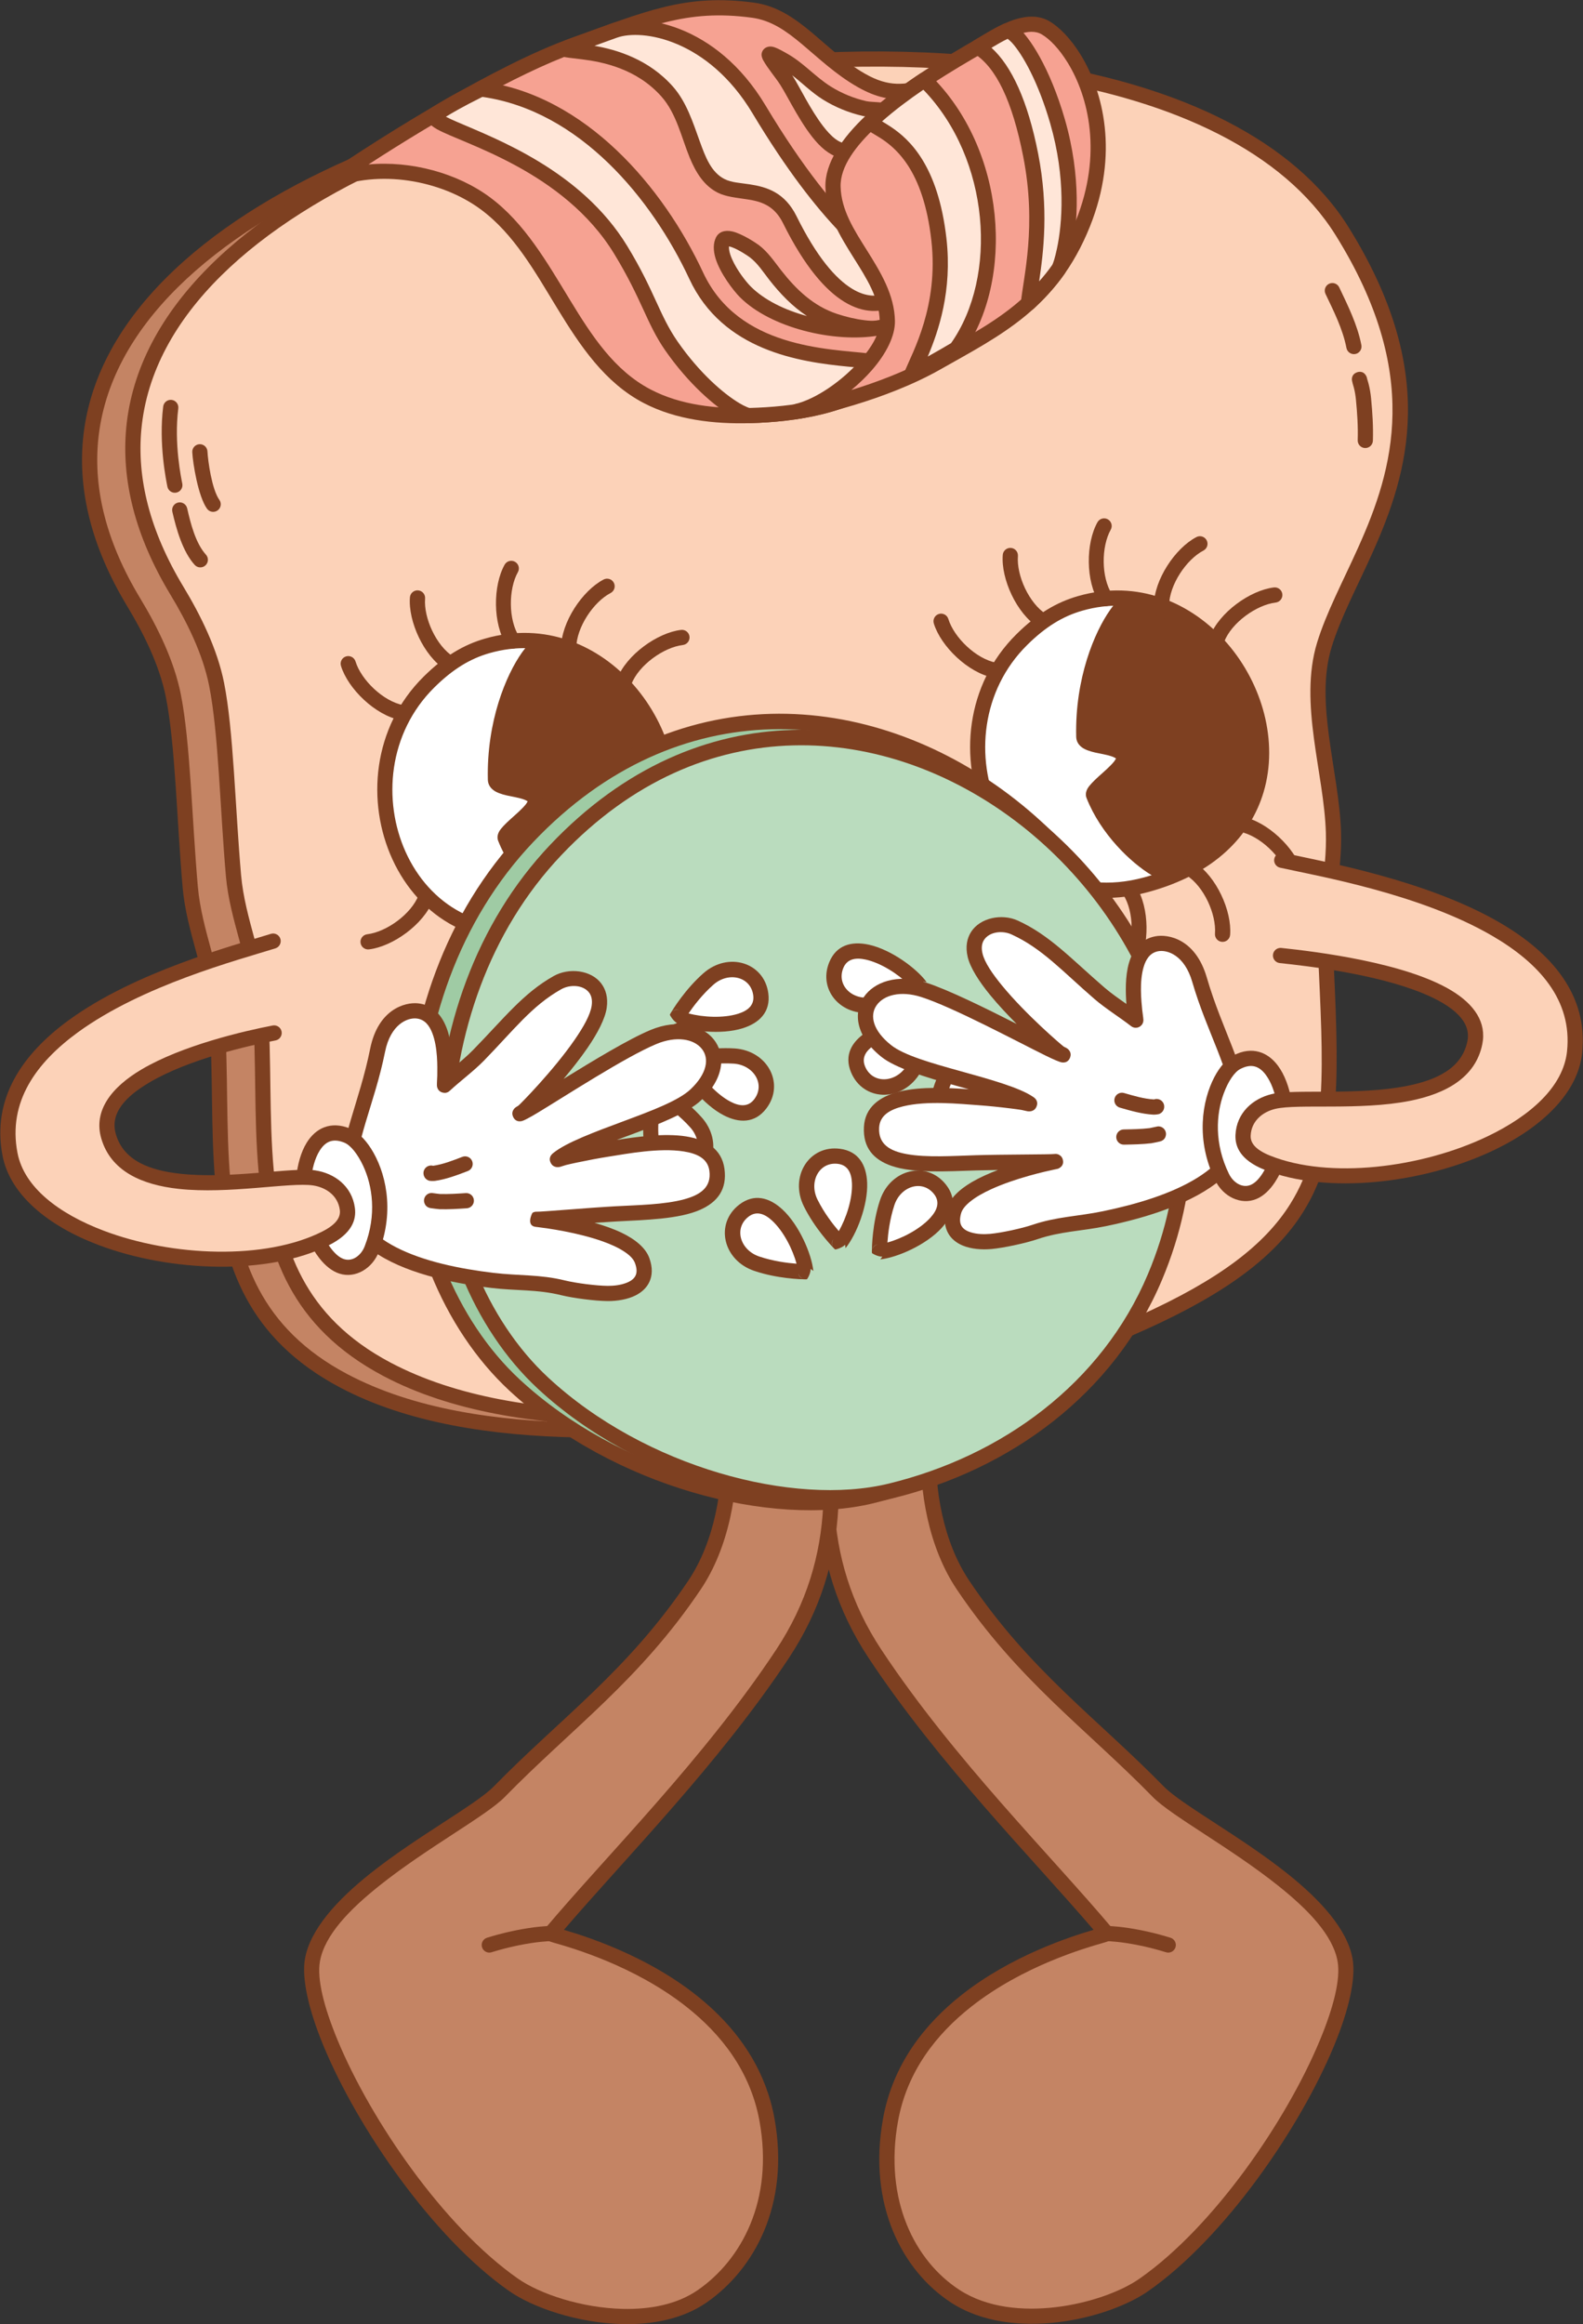<?xml version="1.0" encoding="UTF-8" standalone="no"?><!DOCTYPE svg PUBLIC "-//W3C//DTD SVG 1.1//EN" "http://www.w3.org/Graphics/SVG/1.1/DTD/svg11.dtd"><svg width="100%" height="100%" viewBox="0 0 3471 5093" version="1.1" xmlns="http://www.w3.org/2000/svg" xmlns:xlink="http://www.w3.org/1999/xlink" xml:space="preserve" xmlns:serif="http://www.serif.com/" style="fill-rule:evenodd;clip-rule:evenodd;stroke-linejoin:round;stroke-miterlimit:2;"><rect x="0" y="0" width="3471" height="5093" fill="#333333" stroke="none"/><g id="Toast-Mrs"><path d="M293.069,1319.58c36.637,60.647 72.628,132.542 87.126,205.526c20.688,104.145 24.002,271.497 36.999,419.339c8.394,95.482 51.451,185.894 58.412,283.344c21.675,303.462 -48.856,624.977 277.926,797.98c292.471,154.837 735.579,108.987 1051.41,71.13c212.235,-25.439 413.088,-86.403 607.435,-174.293c440.156,-199.051 418.222,-389.658 399.226,-815.174c-3.872,-86.736 20.143,-171.072 17.429,-257.906c-4.152,-132.864 -59.059,-283.287 -20.02,-411.002c66.209,-216.601 315.286,-463.337 38.924,-906.667c-486.986,-781.208 -3191.73,-266.493 -2554.87,787.723Z" style="fill:#c48464;"/><path d="M278.803,1328.2c35.693,59.083 70.921,129.054 85.045,200.156c20.599,103.698 23.802,270.342 36.743,417.55c8.386,95.393 51.436,185.714 58.39,283.072c8.678,121.488 2.604,245.867 13.106,362.468c16.23,180.194 71.472,342.021 273.647,449.055c295.213,156.289 742.399,111.16 1061.19,72.949c213.937,-25.644 416.412,-87.061 612.319,-175.656c180.097,-81.445 284.118,-162.107 343.401,-256.719c88.435,-141.136 77.201,-314.665 65.607,-574.384c-3.869,-86.662 20.149,-170.924 17.438,-257.684c-2.093,-66.968 -16.904,-138.371 -26.346,-209.116c-9.039,-67.735 -13.234,-134.859 5.606,-196.493c19.679,-64.38 55.758,-131.406 89.102,-205.613c80.284,-178.674 145.809,-397.469 -51.973,-714.743c-119.026,-190.937 -367.499,-307.068 -668.442,-356.619c-446.207,-73.469 -1007.68,-1.569 -1423.31,180.201c-327.586,143.264 -564.076,355.496 -588.374,616.509c-10.498,112.773 18.257,234.972 96.849,365.067l0,0Zm28.531,-17.236c-74.255,-122.917 -102.108,-238.191 -92.19,-344.741c23.341,-250.742 253.846,-451.433 568.541,-589.059c410.152,-179.373 964.217,-250.351 1404.54,-177.851c290.078,47.762 530.843,157.319 645.571,341.362c189.125,303.388 126.625,512.594 49.855,683.448c-33.966,75.591 -70.528,143.95 -90.575,209.531c-20.199,66.081 -16.46,138.025 -6.768,210.647c9.29,69.611 24.009,139.852 26.069,205.747c2.715,86.909 -21.297,171.319 -17.421,258.13c11.201,250.901 24.879,418.854 -60.553,555.198c-56.628,90.374 -156.862,166.25 -328.89,244.046c-192.789,87.185 -392.02,147.696 -602.551,172.931c-312.872,37.502 -751.903,84.073 -1041.63,-69.312c-189.965,-100.569 -240.795,-253.275 -256.045,-422.585c-10.485,-116.403 -4.393,-240.571 -13.056,-361.853c-6.967,-97.541 -50.032,-188.044 -58.434,-283.616c-13.052,-148.475 -16.477,-316.536 -37.253,-421.126c-14.872,-74.866 -51.626,-148.686 -89.209,-210.897l0,0Z" style="fill:#7e4021;"/><path d="M2081.75,2987.05c-63.194,102.243 -68.685,339.665 29.85,486.335c132.906,197.834 281.317,302.804 428.269,453.034c65.575,67.038 382.286,215.894 409.441,368.689c24.094,135.577 -204.104,545.96 -440.956,711.714c-83.313,58.305 -286.18,107.619 -413.399,25.246c-102.154,-66.145 -175.106,-205.012 -142.352,-386.519c57.61,-319.256 477.011,-404.998 474.415,-408.083c-135.87,-161.486 -349.134,-372.839 -508.19,-612.954c-138.154,-208.56 -124.265,-430.899 -60.344,-661.6" style="fill:#c48464;"/><path d="M2397.86,4228.89c-52.925,15.567 -180.856,57.069 -289.262,142.522c-80.922,63.789 -150.868,151.856 -172.399,271.174c-34.22,189.635 42.967,334.362 149.696,403.469c66.79,43.246 153.339,52.473 234.224,42.687c80.129,-9.694 154.458,-37.944 197.79,-68.268c168.12,-117.655 332.154,-356.697 406.935,-536.785c33.184,-79.914 48.462,-148.796 40.873,-191.5c-11.43,-64.318 -70.472,-128.855 -142.996,-186.601c-102.737,-81.804 -231.836,-150.851 -270.939,-190.826c-146.238,-149.499 -294.09,-253.803 -426.35,-450.674c-57.177,-85.11 -77.796,-201.898 -72.214,-303.005c3.672,-66.496 18.59,-126.253 42.707,-165.273c4.836,-7.825 2.41,-18.104 -5.414,-22.94c-7.825,-4.837 -18.104,-2.41 -22.94,5.414c-26.438,42.775 -43.611,108.068 -47.635,180.962c-5.962,107.978 16.763,232.536 77.827,323.431c133.554,198.796 282.522,304.432 430.19,455.394c39.587,40.47 169.996,110.777 274.005,193.593c65.31,52.003 120.647,108.437 130.94,166.358c6.868,38.643 -8.81,100.569 -38.839,172.883c-72.713,175.108 -231.791,407.858 -395.263,522.259c-39.983,27.981 -108.743,53.541 -182.681,62.486c-73.181,8.854 -151.674,1.552 -212.103,-37.575c-97.581,-63.183 -166.296,-196.189 -135.01,-369.57c19.949,-110.546 85.258,-191.816 160.231,-250.914c114.636,-90.365 252.102,-129.361 291.263,-140.546c10.53,-3.007 16.252,-5.927 17.073,-6.604c4.015,-3.309 5.251,-6.982 5.786,-9.592c1.054,-5.147 -0.022,-9.88 -3.586,-14.116c-135.545,-161.1 -348.372,-371.887 -507.048,-611.428c-135.286,-204.23 -120.771,-422.035 -58.177,-647.945c2.456,-8.865 -2.747,-18.056 -11.611,-20.512c-8.865,-2.456 -18.056,2.747 -20.512,11.611c-65.249,235.491 -78.512,462.363 62.511,675.254c153.17,231.23 356.423,435.907 492.928,595.177Z" style="fill:#7e4021;"/><path d="M1552.67,2987.05c63.194,102.243 68.685,339.665 -29.85,486.335c-132.907,197.834 -281.317,302.804 -428.27,453.034c-65.575,67.038 -382.286,215.894 -409.44,368.689c-24.094,135.577 204.104,545.96 440.955,711.714c83.314,58.305 291.984,109.152 413.4,25.246c100.118,-69.189 175.105,-205.012 142.352,-386.519c-57.61,-319.256 -477.011,-404.998 -474.415,-408.083c135.87,-161.486 349.133,-372.839 508.189,-612.954c138.155,-208.56 124.266,-430.899 60.344,-661.6" style="fill:#c48464;"/><path d="M1236.56,4228.9c136.51,-159.277 339.763,-363.954 492.933,-595.184c141.023,-212.891 127.76,-439.763 62.511,-675.254c-2.456,-8.864 -11.647,-14.067 -20.512,-11.611c-8.864,2.456 -14.067,11.647 -11.611,20.512c62.594,225.91 77.108,443.715 -58.177,647.945c-158.676,239.541 -371.503,450.328 -507.049,611.428c-3.563,4.236 -4.639,8.969 -3.585,14.116c0.535,2.61 1.771,6.283 5.785,9.592c0.821,0.677 6.543,3.597 17.074,6.604c39.161,11.185 176.626,50.181 291.262,140.546c74.973,59.098 140.283,140.368 160.231,250.914c31.319,173.559 -39.692,303.69 -135.426,369.849c-45.786,31.641 -104.842,42.532 -164.124,41.201c-90.667,-2.035 -182.192,-32.763 -230.244,-66.391c-163.471,-114.401 -322.549,-347.151 -395.263,-522.259c-30.028,-72.314 -45.706,-134.24 -38.838,-172.883c10.293,-57.921 65.63,-114.355 130.94,-166.358c104.009,-82.816 234.418,-153.123 274.005,-193.593c147.668,-150.962 296.636,-256.598 430.19,-455.394c61.064,-90.895 83.789,-215.453 77.827,-323.431c-4.025,-72.894 -21.197,-138.187 -47.635,-180.962c-4.836,-7.824 -15.115,-10.251 -22.94,-5.414c-7.825,4.836 -10.251,15.115 -5.414,22.94c24.117,39.02 39.035,98.777 42.706,165.273c5.583,101.107 -15.036,217.895 -72.214,303.005c-132.259,196.871 -280.112,301.175 -426.349,450.674c-39.103,39.975 -168.202,109.022 -270.94,190.826c-72.523,57.746 -131.565,122.283 -142.995,186.601c-7.59,42.704 7.688,111.586 40.873,191.5c74.781,180.088 238.815,419.13 406.935,536.785c51.925,36.338 150.633,70.206 248.608,72.406c66.48,1.492 132.477,-11.621 183.823,-47.104c104.502,-72.218 183.466,-213.734 149.279,-403.19c-17.97,-99.585 -69.653,-177.398 -133.331,-237.514c-114.934,-108.504 -269.106,-158.732 -328.335,-176.175Z" style="fill:#7e4021;"/><path d="M2414.97,4252.39c14.603,1.559 29.245,2.046 43.826,3.988c33.298,4.435 65.736,11.713 97.815,21.688c8.784,2.731 18.133,-2.183 20.864,-10.967c2.731,-8.783 -2.183,-18.132 -10.967,-20.863c-33.88,-10.535 -68.142,-18.215 -103.311,-22.899c-14.869,-1.981 -29.797,-2.502 -44.689,-4.092c-9.146,-0.976 -17.365,5.657 -18.341,14.804c-0.977,9.146 5.657,17.365 14.803,18.341Z" style="fill:#7e4021;"/><path d="M1215.91,4219.24c-14.891,1.59 -29.82,2.111 -44.688,4.092c-35.169,4.684 -69.431,12.364 -103.312,22.899c-8.783,2.731 -13.697,12.08 -10.966,20.863c2.731,8.784 12.08,13.698 20.864,10.967c32.078,-9.975 64.516,-17.253 97.815,-21.688c14.581,-1.942 29.223,-2.429 43.825,-3.988c9.147,-0.976 15.78,-9.195 14.804,-18.341c-0.977,-9.147 -9.195,-15.78 -18.342,-14.804Z" style="fill:#7e4021;"/><path d="M387.888,1294.33c36.638,60.647 72.629,132.542 87.127,205.526c20.687,104.144 24.001,271.496 36.998,419.338c8.394,95.482 51.451,185.894 58.412,283.344c21.676,303.462 -48.856,624.978 277.927,797.98c292.47,154.838 735.579,108.988 1051.41,71.131c212.234,-25.439 413.087,-86.404 607.435,-174.293c440.156,-199.052 418.222,-389.658 399.225,-815.174c-3.872,-86.737 20.143,-171.072 17.43,-257.907c-4.152,-132.864 -59.06,-283.286 -20.021,-411.002c66.21,-216.6 315.287,-463.337 38.925,-906.667c-486.986,-781.207 -3191.73,-266.493 -2554.87,787.724Z" style="fill:#fcd2b8;"/><path d="M373.623,1302.95c35.692,59.083 70.921,129.053 85.045,200.155c20.598,103.698 23.801,270.342 36.743,417.551c8.386,95.393 51.436,185.713 58.39,283.072c8.677,121.488 2.603,245.867 13.105,362.467c16.231,180.195 71.473,342.021 273.648,449.055c295.213,156.29 742.398,111.161 1061.19,72.949c213.937,-25.643 416.412,-87.06 612.319,-175.655c180.097,-81.445 284.118,-162.107 343.402,-256.72c88.434,-141.135 77.201,-314.664 65.606,-574.383c-3.868,-86.663 20.149,-170.924 17.438,-257.684c-2.093,-66.969 -16.903,-138.372 -26.345,-209.116c-9.04,-67.735 -13.235,-134.859 5.605,-196.494c19.679,-64.379 55.758,-131.405 89.102,-205.612c80.285,-178.675 145.809,-397.469 -51.972,-714.744c-119.026,-190.937 -367.499,-307.068 -668.443,-356.619c-446.206,-73.469 -1007.68,-1.568 -1423.31,180.202c-327.587,143.264 -564.077,355.495 -588.374,616.509c-10.498,112.772 18.257,234.972 96.849,365.067l-0,-0Zm28.531,-17.236c-74.255,-122.917 -102.109,-238.192 -92.19,-344.742c23.341,-250.741 253.846,-451.432 568.54,-589.058c410.153,-179.373 964.217,-250.351 1404.54,-177.851c290.077,47.762 530.842,157.319 645.57,341.362c189.125,303.388 126.626,512.594 49.855,683.448c-33.966,75.591 -70.528,143.95 -90.574,209.53c-20.2,66.081 -16.46,138.026 -6.768,210.647c9.29,69.612 24.009,139.852 26.068,205.748c2.716,86.909 -21.296,171.318 -17.421,258.129c11.201,250.902 24.879,418.855 -60.553,555.198c-56.627,90.374 -156.861,166.25 -328.89,244.047c-192.788,87.184 -392.019,147.696 -602.551,172.931c-312.871,37.501 -751.902,84.073 -1041.63,-69.312c-189.964,-100.57 -240.795,-253.275 -256.045,-422.586c-10.484,-116.402 -4.393,-240.57 -13.056,-361.852c-6.967,-97.541 -50.031,-188.045 -58.433,-283.616c-13.053,-148.476 -16.478,-316.536 -37.254,-421.126c-14.872,-74.867 -51.626,-148.686 -89.208,-210.897l-0,-0Z" style="fill:#7e4021;"/><path d="M721.281,398.197c106.441,-44.67 250.561,-21.22 343.427,47.737c148.193,110.039 189.466,336.396 354.365,422.415c68.459,35.712 149.413,44.45 225.406,42.291c95.016,-2.698 219.117,-18.976 290.003,-85.041c170.048,-158.48 -98.328,-312.052 -40.093,-466.058c26.699,-70.608 156.214,-173.318 135.458,-168.372c-46.155,10.999 -82.703,18.43 -141.525,-15.204c-94.519,-54.044 -145.59,-141.166 -237.042,-153.598c-148.054,-20.127 -233.553,19.586 -396.253,77.838c-156.007,55.856 -396.619,203.726 -533.746,297.992Z" style="fill:#f6a292;"/><path d="M711.839,384.462c-7.041,4.841 -9.281,14.223 -5.186,21.722c4.095,7.5 13.198,10.688 21.077,7.381c101.376,-42.544 238.596,-19.925 327.042,45.75c72.409,53.767 118.295,136.262 166.624,215.512c51.067,83.74 104.831,163.887 189.969,208.299c70.963,37.018 154.814,46.412 233.587,44.174c98.698,-2.803 227.261,-20.884 300.894,-89.508c37.36,-34.819 55.074,-69.646 60.628,-104.081c8.119,-50.334 -10.422,-100.497 -35.189,-150.246c-19.014,-38.196 -41.546,-76.22 -55.663,-114.222c-12.868,-34.638 -18.732,-69.195 -5.644,-103.808c16.148,-42.704 72.027,-97.194 105.774,-130.813c17.29,-17.224 29.194,-30.357 31.291,-35.063c4.649,-10.434 0.059,-17.221 -4.311,-20.979c-2.7,-2.322 -7.938,-5.723 -16.748,-3.624c-42.183,10.052 -75.63,17.279 -129.389,-13.459c-46.342,-26.498 -81.943,-61.22 -117.258,-90.725c-38.519,-32.184 -76.905,-58.271 -125.812,-64.92c-150.942,-20.519 -238.243,19.274 -404.115,78.662c-157.104,56.248 -399.48,205.02 -537.571,299.948Zm1274.92,-168.147c-3.579,3.656 -7.248,7.383 -10.866,11.034c-36.094,36.423 -82.023,86.439 -97.095,126.297c-16.029,42.392 -10.184,84.781 5.576,127.205c14.51,39.06 37.526,78.21 57.07,117.469c21.505,43.197 39.171,86.378 32.121,130.084c-4.557,28.258 -19.788,56.429 -50.447,85.003c-68.141,63.506 -187.777,77.979 -279.114,80.573c-73.213,2.08 -151.268,-6.002 -217.223,-40.408c-79.763,-41.608 -129.084,-117.647 -176.927,-196.101c-50.581,-82.943 -99.427,-168.645 -175.211,-224.918c-72.027,-53.483 -173.507,-80.679 -266.6,-72.205l0,0c137.528,-89.288 323.991,-198.405 452.601,-244.452c159.527,-57.116 243.222,-96.749 388.39,-77.014c42.546,5.784 75.42,29.472 108.93,57.47c36.713,30.674 73.907,66.535 122.084,94.082c43.028,24.602 75.06,29.171 106.711,25.881Z" style="fill:#7e4021;"/><path d="M1939.51,244.015c0.611,-3.821 -32.876,-3.612 -43.343,-5.994c-29.241,-6.652 -57.452,-18.152 -82.918,-33.992c-33.967,-21.127 -60.105,-52.287 -95.165,-71.793c-3.206,-1.783 -27.747,-17.477 -31.361,-12.769c-0.806,1.05 0.688,3.372 1.142,4.186c10.458,18.757 25.55,35.411 37.194,53.509c23.863,37.089 74.364,152.478 128.161,153.175c10.6,0.138 76.521,-75.121 86.29,-86.322Z" style="fill:#ffe6d8;"/><path d="M1952.07,254.969c2.053,-2.354 3.403,-5.238 3.896,-8.322c0.967,-6.046 -0.326,-13.414 -9.247,-18.289c-2.535,-1.386 -8.365,-3.057 -15.921,-3.842c-9.945,-1.033 -24.739,-1.336 -30.935,-2.746c-27.44,-6.243 -53.915,-17.029 -77.813,-31.893c-34.196,-21.27 -60.567,-52.568 -95.865,-72.206c-2.997,-1.667 -22.194,-13.247 -31.82,-15.192c-10.296,-2.08 -17.248,2.13 -20.863,6.838c-2.29,2.983 -3.624,6.573 -3.68,10.685c-0.052,3.851 2.279,9.604 3.485,11.767c10.627,19.059 25.903,36.021 37.735,54.411c17.053,26.504 47.688,92.013 83.218,129.275c18.482,19.384 38.744,31.288 58.743,31.548c2.561,0.033 6.075,-0.483 10.143,-2.514c3.176,-1.586 7.749,-4.784 13.081,-9.394c23.106,-19.978 67.859,-70.971 75.843,-80.126Zm-215.121,-90.054c22.644,17.512 43.007,38.035 67.496,53.267c27.034,16.815 56.981,29.028 88.024,36.091c2.787,0.634 8.161,1.303 14.089,1.911c-18.478,20.655 -44.014,48.245 -56.414,57.204c-6.324,-0.959 -12.465,-4.381 -18.589,-8.997c-9.237,-6.963 -18.113,-16.727 -26.612,-27.761c-28.144,-36.539 -51.708,-86.477 -65.868,-108.486l-2.126,-3.229Z" style="fill:#7e4021;"/><path d="M1255.03,100.205c-67.317,24.102 104.931,-15.825 207.93,100.497c56.755,64.095 52.525,173.2 118.233,206.583c41.528,21.098 112.553,-2.569 150.489,74.016c131.674,265.832 244.545,174.492 257.179,139.593c11.743,-32.44 -112.389,-27.333 -324.653,-381.311c-103.017,-171.794 -258.016,-193.798 -316.911,-172.772c-28.278,10.095 -58.622,21.348 -92.267,33.394Z" style="fill:#ffe6d8;"/><path d="M1249.41,84.514c-9.804,3.509 -15.555,6.304 -18.108,8.128c-2.893,2.066 -4.564,4.222 -5.602,5.953c-3.091,5.154 -3.116,10.024 -1.665,14.458c1.157,3.534 3.689,8.02 10.015,10.879c4.378,1.979 20.217,3.385 42.897,6.203c44.169,5.488 119.188,20.242 173.532,81.616c32.821,37.066 43.882,90.029 61.639,133.195c13.911,33.817 31.754,62.074 61.523,77.198c18.029,9.159 41.071,11.039 64.998,14.725c28.415,4.376 58.546,12.345 78.105,51.83c48.113,97.134 94.427,148.12 134.086,172.411c44.46,27.233 82.218,23.198 109.028,10.279c24.499,-11.806 39.942,-31.757 44.671,-44.822c4.57,-12.625 1.842,-23.751 -13.997,-36.705c-32.17,-26.313 -144.242,-79.035 -312.033,-358.85c-108.981,-181.739 -274.504,-202.14 -336.809,-179.898c-28.282,10.097 -58.63,21.352 -92.28,33.4Zm722.442,533.659c-4.017,7.534 -13.459,16.92 -26.465,23.188c-19.005,9.158 -45.628,10.629 -77.146,-8.676c-36.318,-22.244 -77.568,-69.831 -121.627,-158.781c-25.965,-52.419 -65.179,-64.17 -102.9,-69.98c-20.164,-3.106 -39.781,-3.779 -54.975,-11.498c-29.254,-14.863 -41.658,-47.439 -54.347,-82.576c-14.948,-41.392 -29.191,-86.581 -58.957,-120.197c-52.552,-59.35 -121.986,-80.584 -171.932,-89.263c17.251,-6.277 33.643,-12.26 49.395,-17.883c55.49,-19.81 199.951,3.784 297.013,165.648c150.829,251.527 258.061,324.24 304.593,356.648c7.042,4.905 14.153,10.707 17.348,13.37Z" style="fill:#7e4021;"/><path d="M1930.54,717.603c-11.806,2.789 -24.121,2.21 -36.081,0.766c-21.856,-2.64 -43.336,-7.783 -64.239,-14.662c-54.991,-18.098 -95.57,-56.372 -130.533,-101.06c-14.244,-18.205 -27.142,-38.254 -45.873,-52.298c-9.323,-6.99 -59.832,-40.258 -68.848,-22.846c-15.847,30.608 29.946,92.652 49.35,112.083c65.382,65.474 203.223,96.705 296.224,78.017Z" style="fill:#ffe6d8;"/><path d="M1926.72,735.254c2.569,-0.36 5.123,-0.832 7.656,-1.43c8.852,-2.091 14.393,-10.893 12.451,-19.779c-1.942,-8.885 -10.649,-14.573 -19.566,-12.782c-1.941,0.39 -3.902,0.758 -5.882,1.093c-8.239,1.103 -16.68,0.461 -24.918,-0.534c-20.764,-2.508 -41.168,-7.411 -61.026,-13.947c-51.773,-17.038 -89.701,-53.426 -122.618,-95.498c-15.138,-19.349 -29.094,-40.437 -49.001,-55.363c-7.299,-5.472 -37.312,-25.069 -58.036,-29.821c-17.087,-3.918 -29.79,1.407 -35.61,12.647c-6.513,12.58 -6.552,29.022 -1.121,46.615c10.051,32.561 38.717,70.126 53.478,84.908c67.091,67.186 206.614,100.605 304.193,83.891Zm-328.292,-195.336c-0.227,2.172 -0.07,4.516 0.251,6.958c0.87,6.617 3.287,13.752 6.475,20.977c10.725,24.299 30.221,49.203 40.96,59.957c29.503,29.545 74.594,51.614 123.263,64.718c-31.875,-20.93 -58.667,-48.75 -82.813,-79.611c-13.35,-17.063 -25.189,-36.071 -42.745,-49.234c-5.059,-3.793 -23.505,-16.188 -39.233,-22.059c-1.84,-0.687 -4.206,-1.279 -6.158,-1.706Z" style="fill:#7e4021;"/><path d="M957.974,248.213c-51.526,30.178 262.277,68.451 403.177,299.7c60.748,99.701 70.396,151.904 111.271,210.559c71.116,102.049 151.867,152.742 172.057,152.168c95.016,-2.698 219.117,-18.976 290.003,-85.041c83.011,-77.363 -290.41,30.476 -407.814,-221.203c-85.035,-182.291 -250.647,-380.562 -471.841,-409.259c-61.854,30.682 -80.473,43.482 -96.853,53.076Z" style="fill:#ffe6d8;"/><path d="M949.551,233.831c-12.037,7.05 -14.591,16.013 -13.777,23.642c0.406,3.806 1.829,7.851 4.858,11.877c3.134,4.166 9.019,9.049 17.834,13.971c57.447,32.083 277.686,91.472 388.452,273.264c61.008,100.127 70.78,152.51 111.83,211.416c51.541,73.96 108.125,121.711 144.514,143.594c19.04,11.45 34.034,15.923 41.69,15.705c98.698,-2.803 227.261,-20.884 300.894,-89.508c17.697,-16.494 18.981,-30.475 15.512,-39.164c-2.113,-5.292 -6.263,-10.296 -13.306,-14.113c-8.025,-4.349 -22.124,-7.535 -40.867,-9.793c-43.639,-5.257 -116.554,-7.727 -188.64,-30.71c-69.239,-22.076 -137.941,-63.419 -176.773,-146.662c-87.214,-186.962 -257.938,-389.309 -484.801,-418.741c-3.271,-0.425 -6.595,0.131 -9.551,1.597c-62.501,31.004 -81.317,43.931 -97.869,53.625Zm975.359,577.777c-0.585,0.63 -1.19,1.239 -1.791,1.799c-68.141,63.506 -187.777,77.979 -279.114,80.573c-1.489,0.043 -3.526,-0.911 -6.238,-2.003c-4.859,-1.956 -10.693,-4.959 -17.326,-8.948c-33.904,-20.388 -86.324,-65.177 -134.345,-134.086c-40.7,-58.404 -50.224,-110.428 -110.712,-209.702c-100.824,-165.475 -287.732,-235.006 -373.049,-271.983c-9.781,-4.239 -18.118,-7.999 -24.653,-11.444c14.458,-8.758 35.238,-21.145 79.979,-43.472c213.021,30.281 371.686,222.85 453.903,399.1c73.482,157.523 242.188,181.707 347.427,191.945c23.699,2.305 43.922,3.916 58.579,6.487c2.415,0.423 5.006,1.071 7.34,1.734Z" style="fill:#7e4021;"/><path d="M1747.69,901.437c-0.057,0.595 173.026,-31.043 305.642,-106.208c128.85,-73.032 250.932,-130.078 321.193,-305.46c87.41,-218.188 -16.695,-390.931 -82.142,-428.947c-44.763,-26.001 -110.736,20.457 -148.1,42.185c-91.143,53 -320.919,185.557 -317.773,306.548c2.827,108.736 117.154,186.012 119.125,294.054c1.352,74.102 -118.412,179.128 -197.945,197.828Z" style="fill:#f6a292;"/><path d="M1743.88,885.213c-6.95,1.634 -12.087,7.514 -12.774,14.621c-0.523,5.409 0.956,10.799 6.721,15.036c1.116,0.82 4.215,3.329 10.168,3.24c0.474,-0.007 3.132,-0.245 7.678,-1.081c29.698,-5.461 184.454,-38.476 305.882,-107.301c132.041,-74.84 256.445,-134.035 328.446,-313.761c63.72,-159.053 29.238,-294.892 -20.278,-375.675c-22.166,-36.162 -47.607,-61.477 -68.964,-73.882c-21.824,-12.676 -47.736,-12.173 -73.947,-4.169c-33.511,10.233 -67.611,32.814 -90.902,46.358c-55.406,32.219 -161.305,93.559 -236.528,163.871c-53.502,50.009 -90.888,105.206 -89.528,157.519c1.492,57.37 31.642,106.745 62.435,155.724c27.541,43.807 55.757,87.216 56.687,138.2c0.481,26.336 -17.312,56.553 -42.093,85.014c-39.496,45.362 -97.952,85.693 -143.003,96.286Zm122.703,-30.519c16.467,-13.532 31.966,-28.404 45.44,-43.879c31.003,-35.608 50.882,-74.56 50.281,-107.51c-1.041,-57.059 -30.973,-106.306 -61.795,-155.333c-27.572,-43.855 -55.997,-87.482 -57.333,-138.85c-1.157,-44.486 33.47,-89.773 78.968,-132.3c73.268,-68.485 176.556,-128.026 230.522,-159.407c21.546,-12.529 52.881,-33.828 83.881,-43.294c16.804,-5.131 33.478,-7.014 47.469,1.113c17.912,10.404 38.697,32.149 57.287,62.478c45.581,74.361 76.41,199.449 17.756,345.859c-68.521,171.039 -188.281,225.935 -313.941,297.158c-57.795,32.758 -123.418,57.088 -178.535,73.965Z" style="fill:#7e4021;"/><path d="M2144.29,103.007c51.099,31.634 90.545,109.075 115.65,236.767c30.562,155.447 0.563,268.404 -4.884,324.64c22.917,-21.872 45.439,-45.354 65.388,-73.689c9.486,-13.473 49.4,-148.35 -1.625,-324.793c-38.91,-134.549 -96.083,-205.408 -111.658,-198.236c-23.709,10.918 -46.065,25.744 -62.871,35.311Z" style="fill:#ffe6d8;"/><path d="M2136.04,88.522c-5.111,2.91 -8.311,8.298 -8.419,14.178c-0.108,5.88 2.891,11.382 7.891,14.478c48.546,30.053 84.219,104.498 108.069,225.811c30.109,153.14 0.247,264.417 -5.119,319.818c-0.672,6.931 3.037,13.549 9.299,16.595c6.263,3.045 13.759,1.876 18.797,-2.931c23.673,-22.594 46.902,-46.882 67.509,-76.152c3.268,-4.642 10.355,-21.615 16.15,-48.878c12.112,-56.979 21.349,-163.087 -15.392,-290.139c-32.584,-112.675 -78.532,-182.106 -103.504,-201.758c-12.934,-10.178 -24.381,-10.098 -31.136,-6.987c-24.18,11.134 -47.005,26.209 -64.145,35.965Zm73.381,-3.458c2.299,1.785 6.191,4.965 9.08,8.118c23.687,25.85 58.079,86.698 84.302,177.38c34.694,119.968 26.245,220.146 14.809,273.948c-4.298,20.221 -8.377,33.177 -10.801,36.62c-8.973,12.745 -18.492,24.468 -28.337,35.49c9.457,-63.747 21.564,-159.264 -2.185,-280.061c-22.837,-116.154 -58.323,-192.044 -102.288,-231.855l0,0c10.894,-6.54 22.916,-13.571 35.42,-19.64Z" style="fill:#7e4021;"/><path d="M1915.67,260.113c-30.586,27.94 114.278,10.35 143.048,264.723c16.693,147.594 -41.272,250.954 -59.693,295.444c33.36,-18.909 66.267,-36.745 97.938,-55.842c111.333,-154.173 92.13,-432.052 -70.258,-589.315c-37.952,25.297 -77.339,54.209 -111.035,84.99Z" style="fill:#ffe6d8;"/><path d="M1904.43,247.808c-8.3,7.581 -10.017,14.866 -9.586,20.839c0.424,5.875 3.306,12.315 10.762,18.302c12.818,10.292 51.805,24.13 85.402,75.905c22.431,34.566 42.336,85.925 51.15,163.855c16.232,143.523 -40.619,243.933 -58.531,287.195c-2.722,6.574 -0.97,14.151 4.361,18.864c5.331,4.712 13.066,5.52 19.256,2.011c33.494,-18.983 66.529,-36.895 98.326,-56.068c1.923,-1.159 3.592,-2.695 4.906,-4.516c115.423,-159.837 96.178,-448.003 -72.175,-611.044c-5.634,-5.457 -14.311,-6.246 -20.838,-1.896c-38.641,25.755 -78.726,55.214 -113.033,86.553Zm29.674,18.158c28.004,-24.787 59.506,-48.215 90.519,-69.343c146.724,151.998 163.65,409.369 60.787,555.314c-16.746,10.033 -33.83,19.732 -51.137,29.445c23.807,-56.29 53.883,-144.577 41.007,-258.419c-18.191,-160.841 -81.559,-217.945 -121.475,-244.701c-7.539,-5.053 -14.259,-8.986 -19.701,-12.296Z" style="fill:#7e4021;"/><path d="M1068.61,1415.24c-44.888,12.848 -85.054,36.905 -127.857,79.194c-213.983,211.418 -51.765,624.838 271.678,537.522c468.019,-126.344 211.05,-718.29 -143.821,-616.716Z" style="fill:#fff;"/><path d="M1064.02,1399.22c-47.352,13.553 -89.833,38.751 -134.984,83.361c-225.42,222.716 -52.994,657.451 287.735,565.469c147.534,-39.828 225.833,-124.468 254.035,-219.474c32.882,-110.772 -2.844,-236.818 -79.853,-325.726c-77.376,-89.334 -195.879,-141.142 -326.933,-103.63l0,-0Zm9.173,32.046c117.355,-33.59 223.276,13.412 292.564,93.407c69.657,80.421 102.837,194.22 73.094,294.417c-25.477,85.826 -97.489,160.799 -230.768,196.779c-306.16,82.649 -458.169,-309.456 -255.62,-509.576c40.454,-39.969 78.304,-62.883 120.73,-75.027l-0,0Z" style="fill:#7e4021;"/><path d="M2368.5,1322.22c-44.889,12.849 -85.054,36.905 -127.857,79.194c-213.984,211.418 -51.765,624.838 271.678,537.523c468.019,-126.345 211.049,-718.29 -143.821,-616.717Z" style="fill:#fff;"/><path d="M2363.91,1306.19c-47.352,13.554 -89.833,38.751 -134.985,83.361c-225.419,222.717 -52.993,657.451 287.735,565.47c147.535,-39.828 225.834,-124.469 254.036,-219.474c32.882,-110.773 -2.844,-236.819 -79.853,-325.727c-77.377,-89.333 -195.879,-141.141 -326.933,-103.63l-0,0Zm9.173,32.047c117.355,-33.591 223.276,13.412 292.564,93.407c69.657,80.42 102.837,194.22 73.094,294.417c-25.477,85.826 -97.489,160.799 -230.768,196.778c-306.16,82.65 -458.17,-309.455 -255.62,-509.576c40.454,-39.968 78.304,-62.883 120.729,-75.026l0.001,-0Z" style="fill:#7e4021;"/><path d="M1191.17,1410.62c-22.672,-3.441 -108.804,120.916 -104.825,297.342c0.604,26.785 79.298,15.413 87.436,44.785c6.438,23.232 -71.591,69.336 -65.92,83.767c42.219,107.429 152.737,183.414 174.568,173.38c252.809,-116.196 206.523,-554.084 -91.259,-599.274Z" style="fill:#7e4021;"/><path d="M1157,1756.07c-0.815,1.507 -2.444,4.382 -3.956,6.306c-8.292,10.55 -22.067,22.201 -33.742,32.741c-11.282,10.186 -20.733,19.765 -24.669,26.737c-4.558,8.073 -4.437,15.275 -2.282,20.759c31.061,79.037 97.314,141.867 142.13,168.842c15.303,9.211 28.576,14.355 37.751,15.613c7.133,0.978 12.896,-0.068 17.16,-2.028c133.276,-61.256 188.531,-206.904 170.403,-343.598c-18.119,-136.626 -109.215,-263.485 -266.123,-287.297l0,-0c-4.902,-0.744 -11.276,0.065 -18.38,4.162c-8.209,4.736 -19.397,15.463 -31.125,32.063c-34.085,48.246 -77.372,149.823 -74.483,277.971c0.216,9.572 4.456,17.201 12.243,23.132c6.733,5.129 17.296,8.879 29.439,11.625c11.309,2.556 24.24,4.481 34.916,7.942c3.161,1.025 6.083,2.164 8.531,3.635c0.783,0.471 1.604,0.853 2.187,1.395Zm34.711,-328.49c138.997,22.551 218.89,136.462 235.04,258.244c16.182,122.021 -31.298,252.755 -149.601,308.145c-2.62,-0.831 -15.513,-5.074 -25.479,-11.073c-39.436,-23.737 -97.226,-78.25 -126.096,-147.076c1.111,-1.378 2.536,-3.073 3.827,-4.4c6.143,-6.312 14.526,-13.581 22.873,-21.111c14.229,-12.838 28.058,-26.599 34.035,-38.012c4.575,-8.735 5.483,-16.968 3.535,-23.998c-2.81,-10.14 -9.875,-18.015 -20.376,-23.618c-10.357,-5.527 -24.8,-8.789 -38.943,-11.633c-7.65,-1.539 -15.171,-2.986 -21.449,-5.011c-2.047,-0.66 -4.69,-1.954 -6.106,-2.684c-2.145,-117.8 37.008,-211.286 68.421,-255.749c7.322,-10.364 17.433,-19.504 20.319,-22.024Z" style="fill:#7e4021;"/><path d="M2481.23,1316.65c-22.671,-3.441 -108.804,120.916 -104.825,297.342c0.604,26.785 79.298,15.413 87.436,44.785c6.438,23.232 -71.591,69.336 -65.92,83.767c42.219,107.429 152.737,183.414 174.568,173.38c252.809,-116.196 206.523,-554.084 -91.259,-599.274Z" style="fill:#7e4021;"/><path d="M2447.05,1662.09c-0.815,1.507 -2.444,4.382 -3.956,6.306c-8.292,10.55 -22.067,22.201 -33.742,32.741c-11.281,10.186 -20.733,19.765 -24.668,26.737c-4.558,8.073 -4.437,15.275 -2.282,20.759c31.061,79.037 97.313,141.867 142.129,168.842c15.303,9.211 28.576,14.355 37.752,15.613c7.133,0.977 12.895,-0.068 17.159,-2.028c133.277,-61.256 188.531,-206.905 170.403,-343.599c-18.119,-136.626 -109.214,-263.485 -266.123,-287.296c-4.902,-0.744 -11.276,0.065 -18.379,4.162c-8.21,4.736 -19.398,15.463 -31.126,32.063c-34.085,48.246 -77.372,149.823 -74.482,277.97c0.216,9.573 4.455,17.202 12.242,23.133c6.733,5.128 17.296,8.879 29.439,11.624c11.309,2.557 24.24,4.481 34.916,7.943c3.161,1.025 6.083,2.164 8.531,3.635c0.783,0.471 1.604,0.853 2.187,1.395Zm34.711,-328.491c138.997,22.552 218.89,136.463 235.04,258.245c16.182,122.021 -31.297,252.755 -149.601,308.145c-2.62,-0.831 -15.513,-5.074 -25.479,-11.073c-39.436,-23.737 -97.226,-78.25 -126.096,-147.076c1.112,-1.378 2.536,-3.073 3.827,-4.4c6.143,-6.312 14.526,-13.581 22.873,-21.111c14.229,-12.838 28.058,-26.599 34.036,-38.012c4.574,-8.735 5.482,-16.968 3.534,-23.998c-2.81,-10.141 -9.875,-18.015 -20.376,-23.618c-10.356,-5.527 -24.8,-8.789 -38.943,-11.633c-7.65,-1.539 -15.171,-2.986 -21.448,-5.011c-2.047,-0.66 -4.691,-1.955 -6.107,-2.684c-2.145,-117.8 37.008,-211.286 68.421,-255.749c7.322,-10.364 17.433,-19.504 20.319,-22.025Z" style="fill:#7e4021;"/><path d="M1384.33,1499.43c16.229,-42.024 70.873,-80.974 112.954,-86.014c9.134,-1.094 15.661,-9.397 14.567,-18.53c-1.094,-9.133 -9.397,-15.66 -18.53,-14.567c-52.266,6.259 -119.929,54.908 -140.086,107.102c-3.314,8.581 0.962,18.238 9.543,21.552c8.581,3.314 18.238,-0.962 21.552,-9.543Z" style="fill:#7e4021;"/><path d="M2684.22,1406.4c16.229,-42.024 70.873,-80.975 112.954,-86.014c9.133,-1.094 15.66,-9.397 14.567,-18.531c-1.094,-9.133 -9.397,-15.66 -18.53,-14.566c-52.266,6.259 -119.929,54.907 -140.087,107.102c-3.313,8.581 0.963,18.238 9.544,21.552c8.581,3.314 18.238,-0.962 21.552,-9.543Z" style="fill:#7e4021;"/><path d="M918.058,1961.29c-16.23,42.023 -70.874,80.974 -112.955,86.014c-9.133,1.093 -15.66,9.396 -14.567,18.53c1.094,9.133 9.397,15.66 18.531,14.566c52.266,-6.259 119.929,-54.907 140.086,-107.102c3.314,-8.581 -0.963,-18.238 -9.544,-21.551c-8.58,-3.314 -18.238,0.962 -21.551,9.543Z" style="fill:#7e4021;"/><path d="M2217.95,1868.26c-16.229,42.024 -70.873,80.975 -112.954,86.014c-9.133,1.094 -15.661,9.397 -14.567,18.53c1.094,9.134 9.397,15.661 18.53,14.567c52.266,-6.259 119.929,-54.907 140.086,-107.102c3.314,-8.581 -0.962,-18.238 -9.543,-21.552c-8.581,-3.314 -18.238,0.962 -21.552,9.543Z" style="fill:#7e4021;"/><path d="M1263.56,1419.86c0.34,-45.047 37.705,-100.787 75.294,-120.365c8.158,-4.249 11.332,-14.323 7.083,-22.481c-4.249,-8.158 -14.322,-11.332 -22.481,-7.083c-46.686,24.316 -92.806,93.727 -93.229,149.677c-0.069,9.199 7.342,16.723 16.54,16.793c9.199,0.069 16.723,-7.342 16.793,-16.541Z" style="fill:#7e4021;"/><path d="M2563.45,1326.84c0.341,-45.047 37.706,-100.788 75.295,-120.366c8.158,-4.249 11.332,-14.322 7.083,-22.48c-4.249,-8.159 -14.323,-11.332 -22.481,-7.083c-46.687,24.316 -92.806,93.727 -93.229,149.677c-0.07,9.198 7.342,16.723 16.54,16.792c9.198,0.07 16.723,-7.342 16.792,-16.54Z" style="fill:#7e4021;"/><path d="M1038.83,2040.86c-0.341,45.048 -37.706,100.788 -75.295,120.366c-8.158,4.249 -11.332,14.322 -7.083,22.481c4.25,8.158 14.323,11.332 22.481,7.083c46.687,-24.316 92.806,-93.728 93.229,-149.678c0.07,-9.198 -7.342,-16.722 -16.54,-16.792c-9.198,-0.069 -16.723,7.342 -16.792,16.54Z" style="fill:#7e4021;"/><path d="M2338.72,1947.83c-0.341,45.047 -37.706,100.788 -75.295,120.365c-8.158,4.25 -11.332,14.323 -7.083,22.481c4.249,8.159 14.323,11.332 22.481,7.083c46.687,-24.316 92.806,-93.727 93.229,-149.677c0.07,-9.198 -7.342,-16.723 -16.54,-16.792c-9.199,-0.07 -16.723,7.342 -16.792,16.54Z" style="fill:#7e4021;"/><path d="M1138.57,1395.67c-24.404,-37.866 -23.701,-104.968 -2.991,-141.945c4.495,-8.025 1.629,-18.19 -6.397,-22.685c-8.025,-4.495 -18.19,-1.629 -22.685,6.396c-25.723,45.927 -26.256,129.261 4.055,176.291c4.983,7.732 15.306,9.964 23.038,4.981c7.732,-4.984 9.963,-15.307 4.98,-23.038Z" style="fill:#7e4021;"/><path d="M2438.46,1302.64c-24.405,-37.865 -23.702,-104.967 -2.991,-141.944c4.495,-8.026 1.629,-18.191 -6.397,-22.686c-8.025,-4.495 -18.191,-1.628 -22.686,6.397c-25.723,45.926 -26.256,129.261 4.056,176.291c4.983,7.732 15.306,9.963 23.038,4.98c7.732,-4.983 9.963,-15.306 4.98,-23.038Z" style="fill:#7e4021;"/><path d="M1162.99,2053.48c24.405,37.866 23.702,104.968 2.991,141.945c-4.495,8.025 -1.629,18.19 6.397,22.685c8.025,4.495 18.19,1.629 22.685,-6.397c25.723,-45.926 26.256,-129.261 -4.055,-176.291c-4.983,-7.732 -15.306,-9.963 -23.038,-4.98c-7.732,4.983 -9.963,15.306 -4.98,23.038Z" style="fill:#7e4021;"/><path d="M2462.88,1960.45c24.404,37.865 23.701,104.967 2.991,141.944c-4.495,8.026 -1.629,18.191 6.397,22.686c8.025,4.495 18.19,1.628 22.685,-6.397c25.723,-45.926 26.256,-129.261 -4.055,-176.291c-4.983,-7.732 -15.306,-9.963 -23.038,-4.98c-7.732,4.983 -9.963,15.306 -4.98,23.038Z" style="fill:#7e4021;"/><path d="M994.271,1439.23c-38.026,-24.154 -65.507,-85.375 -62.198,-127.627c0.718,-9.171 -6.144,-17.199 -15.314,-17.917c-9.171,-0.718 -17.199,6.144 -17.918,15.314c-4.109,52.479 30.328,128.367 77.557,158.367c7.765,4.932 18.073,2.632 23.005,-5.133c4.932,-7.764 2.632,-18.072 -5.132,-23.004Z" style="fill:#7e4021;"/><path d="M2294.16,1346.21c-38.027,-24.154 -65.507,-85.374 -62.198,-127.627c0.718,-9.17 -6.144,-17.198 -15.315,-17.917c-9.17,-0.718 -17.199,6.144 -17.917,15.315c-4.11,52.479 30.328,128.367 77.557,158.366c7.765,4.932 18.073,2.632 23.005,-5.132c4.932,-7.765 2.632,-18.073 -5.132,-23.005Z" style="fill:#7e4021;"/><path d="M1301.95,2011.38c38.026,24.154 65.506,85.374 62.197,127.627c-0.718,9.17 6.144,17.199 15.315,17.917c9.17,0.718 17.199,-6.144 17.917,-15.315c4.11,-52.478 -30.328,-128.366 -77.557,-158.366c-7.765,-4.932 -18.073,-2.632 -23.005,5.132c-4.932,7.765 -2.632,18.073 5.133,23.005Z" style="fill:#7e4021;"/><path d="M2601.84,1918.35c38.026,24.153 65.507,85.374 62.198,127.626c-0.718,9.171 6.144,17.199 15.314,17.917c9.171,0.719 17.199,-6.144 17.918,-15.314c4.11,-52.479 -30.328,-128.367 -77.557,-158.366c-7.765,-4.932 -18.073,-2.633 -23.005,5.132c-4.932,7.765 -2.632,18.073 5.132,23.005Z" style="fill:#7e4021;"/><path d="M884.33,1545.23c-44.247,-8.46 -92.335,-55.265 -104.811,-95.769c-2.708,-8.791 -12.044,-13.73 -20.835,-11.022c-8.791,2.708 -13.73,12.044 -11.022,20.835c15.497,50.307 75.452,108.189 130.408,118.696c9.035,1.728 17.773,-4.205 19.5,-13.24c1.727,-9.035 -4.205,-17.772 -13.24,-19.5Z" style="fill:#7e4021;"/><path d="M2184.22,1452.2c-44.248,-8.46 -92.335,-55.266 -104.812,-95.769c-2.708,-8.791 -12.043,-13.73 -20.834,-11.022c-8.791,2.708 -13.73,12.044 -11.022,20.835c15.497,50.306 75.452,108.189 130.408,118.696c9.035,1.727 17.772,-4.205 19.5,-13.24c1.727,-9.035 -4.206,-17.773 -13.24,-19.5Z" style="fill:#7e4021;"/><path d="M1418.06,1915.49c44.247,8.459 92.334,55.265 104.811,95.769c2.708,8.791 12.044,13.729 20.834,11.021c8.791,-2.708 13.73,-12.043 11.022,-20.834c-15.497,-50.307 -75.451,-108.189 -130.408,-118.697c-9.035,-1.727 -17.772,4.206 -19.5,13.241c-1.727,9.035 4.206,17.772 13.241,19.5Z" style="fill:#7e4021;"/><path d="M2717.95,1822.46c44.248,8.46 92.335,55.266 104.812,95.769c2.708,8.791 12.043,13.73 20.834,11.022c8.791,-2.708 13.73,-12.044 11.022,-20.835c-15.497,-50.306 -75.452,-108.189 -130.408,-118.696c-9.035,-1.728 -17.772,4.205 -19.5,13.24c-1.727,9.035 4.205,17.773 13.24,19.5Z" style="fill:#7e4021;"/><path d="M1128.07,3034.95c223.382,207.051 565.197,295.802 782.625,243.076c260.957,-63.282 490.322,-230.087 596.565,-482.258c338.552,-803.568 -697.278,-1649.07 -1350.06,-962.11c-167.015,175.761 -245.32,411.905 -252.875,647.636c-6.536,203.929 80.515,420.9 223.742,553.656Z" style="fill:#9fcba4;"/><path d="M1116.74,3047.18c227.675,211.03 576.276,300.789 797.882,247.049c266.062,-64.52 499.676,-234.881 607.997,-491.984c172.471,-409.368 -4.709,-829.542 -308.574,-1059.76c-304.549,-230.734 -735.625,-271.053 -1068.92,79.697c-169.864,178.758 -249.767,418.83 -257.451,658.582c-6.687,208.65 82.527,430.584 229.07,566.413l0,0.001Zm22.66,-24.448c-139.912,-129.683 -224.798,-341.69 -218.414,-540.898c7.426,-231.709 84.133,-463.927 248.299,-636.689c319.48,-336.208 732.708,-297.257 1024.63,-76.089c292.606,221.687 464.066,626.047 297.984,1020.25c-104.164,247.238 -329.28,410.487 -585.133,472.532c-213.249,51.713 -548.278,-36.03 -767.367,-239.102l-0,-0.001Z" style="fill:#7e4021;"/><path d="M1190.69,3030.89c217.329,201.441 549.884,287.788 761.42,236.49c253.887,-61.568 477.038,-223.853 580.402,-469.192c329.38,-781.796 -678.386,-1604.39 -1313.48,-936.042c-162.49,170.998 -238.674,400.745 -246.024,630.088c-6.359,198.405 78.333,409.496 217.68,538.656Z" style="fill:#badcbe;"/><path d="M1179.36,3043.11c221.623,205.421 560.963,292.776 776.678,240.464c258.991,-62.805 486.391,-228.647 591.834,-478.918c167.885,-398.482 -4.572,-807.486 -300.357,-1031.58c-296.469,-224.612 -716.108,-263.858 -1040.56,77.586c-165.339,173.997 -243.121,407.67 -250.6,641.035c-6.51,203.126 80.346,419.18 223.008,551.413l0,0Zm22.66,-24.447c-136.031,-126.086 -218.559,-332.215 -212.352,-525.898c7.221,-225.322 81.807,-451.142 241.448,-619.142c310.637,-326.902 712.427,-289.024 996.27,-73.978c284.526,215.565 451.262,608.755 289.767,992.069c-101.286,240.406 -320.188,399.136 -568.97,459.466c-207.358,50.284 -533.127,-35.054 -746.163,-232.516l-0,-0.001Z" style="fill:#7e4021;"/><path d="M2045.86,2246.94c0.077,-0.656 -13.586,52.286 -44.846,99.24c-32.298,48.512 -98.432,47.917 -119.544,-2.74c-30.435,-73.024 106.704,-105.928 164.39,-96.5Z" style="fill:#fff;"/><path d="M2061.8,2251.77l0.001,-0.003c0,-0 -0.16,0.561 -0.317,1.11c-2.555,8.927 -17.129,58.266 -46.603,102.538c-40.219,60.412 -122.511,57.518 -148.801,-5.564c-15.71,-37.693 1.487,-67.781 34.574,-88.724c41.732,-26.416 110.332,-36.774 147.888,-30.637l-6.005,4.53c9.437,2.184 19.986,12.875 19.871,13.854c-0.115,0.989 -0.318,1.958 -0.608,2.896Zm-38.209,10.184c-6.531,18.66 -18.406,47.876 -36.456,74.989c-24.387,36.629 -74.346,38.334 -90.287,0.085c-8.646,-20.746 3.423,-36.209 21.634,-47.736c28.791,-18.224 72.738,-27.433 105.109,-27.338Zm36.93,-7.111c-1.122,2.094 -2.695,3.942 -4.631,5.402c-3.427,2.585 -7.711,3.742 -11.956,3.248c3.283,0.459 11.628,0.845 16.587,-8.65Zm0.341,-0.668l-0.035,0.074l0.027,-0.052l0.008,-0.022Z" style="fill:#7e4021;"/><path d="M1501.2,2324.91c-0.607,0.262 52.074,-14.377 108.367,-10.782c58.162,3.714 90.714,61.286 57.4,104.898c-48.024,62.869 -145.088,-39.444 -165.767,-94.116Z" style="fill:#fff;"/><path d="M1497.41,2308.69l-0.004,0.001c0,-0 0.566,-0.143 1.12,-0.281c9.009,-2.251 59.025,-14.299 112.102,-10.91c72.428,4.626 111.068,77.339 69.583,131.648c-24.789,32.452 -59.444,32.602 -94.125,14.42c-43.742,-22.933 -87.013,-77.163 -100.476,-112.757l6.925,2.936c-2.826,-9.265 1.157,-23.745 2.062,-24.136c0.915,-0.394 1.855,-0.703 2.813,-0.921Zm27.924,27.998c19.425,-3.674 50.664,-7.998 83.17,-5.922c43.916,2.804 70.371,45.218 45.217,78.148c-13.643,17.861 -33.069,15.139 -52.157,5.132c-30.178,-15.821 -60.127,-49.277 -76.23,-77.358Zm-24.623,-28.427c2.374,-0.075 4.761,0.363 6.993,1.309c3.953,1.676 7.097,4.808 8.791,8.731c-1.243,-3.073 -5.082,-10.493 -15.784,-10.04Zm-0.726,0.035l-0.023,0.003l0.081,-0.006l-0.058,0.003Z" style="fill:#7e4021;"/><path d="M1841.06,2724.51c0.53,0.395 -38.488,-37.909 -63.521,-88.458c-25.864,-52.226 7.719,-109.203 62.145,-102.158c78.458,10.155 38.384,145.372 1.376,190.616Z" style="fill:#fff;"/><path d="M1828.9,2735.91l0.003,0.003c-0,0 -0.407,-0.419 -0.803,-0.829c-6.454,-6.677 -41.896,-43.968 -65.499,-91.629c-32.209,-65.037 11.443,-134.857 79.219,-126.084c40.498,5.242 57.956,35.179 59.55,74.304c2.011,49.349 -23.319,113.938 -47.412,143.394l-0.92,-7.465c-6.61,7.079 -21.143,10.87 -21.933,10.281c-0.799,-0.594 -1.537,-1.255 -2.205,-1.975Zm-1.629,-2.033l0.015,0.019l-0.046,-0.068l0.031,0.049Zm0.41,-19.3c-2.039,2.613 -6.545,9.647 -0.803,18.689c-1.252,-2.019 -2.066,-4.305 -2.362,-6.711c-0.525,-4.261 0.615,-8.55 3.165,-11.978Zm11.504,-16.849c-12.894,-14.985 -32.258,-39.878 -46.713,-69.066c-19.529,-39.434 3.974,-83.553 45.069,-78.233c22.29,2.885 29.646,21.069 30.524,42.603c1.387,34.046 -12.612,76.71 -28.88,104.696Z" style="fill:#7e4021;"/><path d="M2018.34,2161.99c0.515,-0.413 -46.391,27.682 -101.619,39.156c-57.062,11.855 -103.726,-35.013 -83.182,-85.902c29.617,-73.36 150.354,-0.477 184.801,46.746Z" style="fill:#fff;"/><path d="M2026.3,2176.63l0.004,-0.002c-0,0 -0.508,0.288 -1.005,0.568c-8.089,4.561 -53.113,29.452 -105.187,40.271c-71.058,14.763 -127.61,-45.088 -102.026,-108.46c15.287,-37.867 48.659,-47.21 86.921,-38.884c48.261,10.502 104.373,51.303 126.799,82.047l-7.456,-0.993c5.184,8.183 5.186,23.201 4.418,23.818c-0.777,0.623 -1.602,1.17 -2.468,1.635Zm-34.353,-19.583c-17.753,8.698 -46.725,21.157 -78.616,27.783c-43.085,8.951 -79.848,-24.92 -64.336,-63.345c8.414,-20.841 27.866,-23.373 48.925,-18.791c33.295,7.245 71.049,31.553 94.027,54.353Zm13.402,15.382c2.014,2.632 7.685,8.767 17.883,5.491c-2.27,0.702 -4.687,0.913 -7.09,0.593c-4.256,-0.567 -8.118,-2.752 -10.793,-6.084Zm18.595,5.254l-0.077,0.028l0.055,-0.018l0.022,-0.01Z" style="fill:#7e4021;"/><path d="M1441.39,2391.22c-0.615,-0.239 47.17,26.336 84.721,68.427c38.797,43.49 21.54,107.336 -32.803,114.989c-78.34,11.031 -75.59,-129.972 -51.918,-183.416Z" style="fill:#fff;"/><path d="M1429.02,2391.42c4.494,-8.581 17.5,-16.092 18.418,-15.734c0.928,0.361 1.814,0.802 2.649,1.319l-0.003,-0.002c0,-0 0.503,0.296 0.995,0.586c7.994,4.724 52.062,31.271 87.468,70.959c48.314,54.157 24.758,133.058 -42.915,142.587c-40.437,5.695 -65.215,-18.535 -77.135,-55.834c-15.036,-47.045 -7.757,-116.041 7.655,-150.835l2.868,6.954Zm21.285,25.127c16.409,11.026 41.685,29.886 63.369,54.192c29.294,32.837 18.343,81.611 -22.69,87.389c-22.256,3.134 -34.175,-12.446 -40.736,-32.975c-10.373,-32.457 -8.2,-77.306 0.057,-108.606Zm2.434,-37.53c1.743,1.614 3.134,3.602 4.059,5.844c1.637,3.968 1.676,8.406 0.127,12.388c1.272,-3.06 3.75,-11.038 -4.186,-18.232Zm-0.561,-0.498l0.063,0.052l-0.043,-0.038l-0.02,-0.014Z" style="fill:#7e4021;"/><path d="M1928.38,2743.16c0.101,0.653 -0.777,-54.017 16.9,-107.583c18.264,-55.345 82.185,-72.323 115.984,-29.086c48.724,62.328 -74.764,130.448 -132.884,136.669Z" style="fill:#fff;"/><path d="M1911.72,2742.73l0,0.004c0,-0 0.005,-0.584 0.011,-1.155c0.094,-9.285 1.05,-60.723 17.718,-111.229c22.744,-68.92 102.852,-87.97 144.942,-34.128c25.15,32.172 16.555,65.745 -9.787,94.718c-33.224,36.544 -96.615,64.738 -134.454,68.788l4.588,-5.961c-9.678,0.398 -22.686,-7.109 -22.835,-8.083c-0.151,-0.984 -0.213,-1.972 -0.183,-2.954Zm0.268,-2.591l-0.002,0.023l0.014,-0.08l-0.012,0.057Zm13.846,-13.453c-3.287,0.428 -11.435,2.272 -13.697,12.742c0.527,-2.317 1.553,-4.516 3.032,-6.437c2.618,-3.403 6.442,-5.655 10.665,-6.305Zm20.022,-3.916c1.344,-19.723 5.04,-51.043 15.247,-81.974c13.79,-41.789 61.506,-56.691 87.026,-24.045c13.842,17.707 6.309,35.819 -8.189,51.766c-22.921,25.212 -62.849,45.754 -94.084,54.253Z" style="fill:#7e4021;"/><path d="M2136.96,2280.09c-0.41,-0.518 27.365,46.579 38.462,101.884c11.466,57.141 -35.719,103.485 -86.467,82.594c-73.157,-30.116 0.548,-150.354 48.005,-184.478Z" style="fill:#fff;"/><path d="M2126.18,2274.01c8.217,-5.128 23.235,-5.027 23.847,-4.254c0.617,0.781 1.159,1.609 1.617,2.478l-0.001,-0.004c-0,0 0.284,0.511 0.561,1.009c4.506,8.12 29.089,53.313 39.552,105.459c14.278,71.157 -45.957,127.3 -109.153,101.285c-37.761,-15.545 -46.876,-48.981 -38.29,-87.185c10.831,-48.188 52.014,-104.02 82.91,-126.237l-1.043,7.449Zm5.648,32.443c8.577,17.812 20.838,46.868 27.246,78.803c8.658,43.145 -25.464,79.677 -63.782,63.903c-20.783,-8.556 -23.183,-28.025 -18.457,-49.052c7.472,-33.245 32.036,-70.832 54.993,-93.654Zm21.085,-31.142c0.687,2.274 0.882,4.693 0.546,7.094c-0.596,4.252 -2.807,8.099 -6.158,10.751c2.646,-1.996 8.819,-7.625 5.612,-17.845Zm-0.231,-0.713l0.028,0.077l-0.018,-0.056l-0.01,-0.021Z" style="fill:#7e4021;"/><path d="M1484.36,2229.44c-0.244,0.613 26.657,-46.989 69.003,-84.252c43.753,-38.5 107.481,-20.808 114.762,33.587c10.497,78.413 -130.484,74.701 -183.765,50.665Z" style="fill:#fff;"/><path d="M1470.2,2220.65l-0.002,0.003c0,0 0.3,-0.501 0.593,-0.99c4.779,-7.962 31.626,-51.848 71.554,-86.983c54.485,-47.944 133.224,-23.85 142.292,43.887c5.418,40.475 -18.98,65.087 -56.36,76.753c-47.147,14.714 -116.09,6.965 -150.778,-8.684l6.972,-2.821c-8.549,-4.552 -15.972,-17.609 -15.608,-18.525c0.368,-0.925 0.814,-1.809 1.337,-2.64Zm39.543,0.052c11.138,-16.333 30.17,-41.48 54.623,-62.997c33.036,-29.07 81.734,-17.786 87.232,23.285c2.982,22.277 -12.679,34.089 -33.252,40.51c-32.526,10.152 -77.36,7.672 -108.603,-0.798Zm-38.001,-2.152l-0.014,0.019l0.053,-0.062l-0.039,0.043Zm18.749,-4.599c-3.051,-1.294 -11.013,-3.826 -18.26,4.062c1.626,-1.733 3.623,-3.11 5.871,-4.02c3.98,-1.61 8.417,-1.618 12.389,-0.042Z" style="fill:#7e4021;"/><path d="M1766.79,2786.83c0.653,-0.096 -54.021,0.409 -107.466,-17.633c-55.218,-18.641 -71.76,-82.677 -28.294,-116.18c62.66,-48.298 129.936,75.652 135.76,133.813Z" style="fill:#fff;"/><path d="M1766.25,2803.48l0.004,0.001c0,-0 -0.584,-0.009 -1.154,-0.019c-9.284,-0.157 -60.715,-1.465 -111.106,-18.476c-68.763,-23.214 -87.267,-103.45 -33.139,-145.172c32.343,-24.929 65.857,-16.106 94.65,10.433c36.316,33.473 64.077,97.055 67.869,134.92l-5.93,-4.628c0.333,9.68 -7.263,22.636 -8.239,22.779c-0.985,0.145 -1.973,0.199 -2.955,0.162Zm-2.589,-0.285l0.023,0.002l-0.08,-0.015l0.057,0.013Zm-13.358,-13.937c0.406,3.289 2.194,11.45 12.648,13.783c-2.313,-0.542 -4.505,-1.583 -6.416,-3.075c-3.384,-2.642 -5.611,-6.481 -6.232,-10.708Zm-3.779,-20.049c-19.714,-1.478 -51.008,-5.387 -81.869,-15.805c-41.693,-14.075 -56.27,-61.892 -23.45,-87.189c17.801,-13.721 35.861,-6.064 51.709,8.542c25.054,23.093 45.324,63.16 53.61,94.452Z" style="fill:#7e4021;"/><path d="M2906.39,644.035c18.137,38.121 37.84,76.874 45.949,118.524c1.758,9.029 10.515,14.932 19.544,13.174c9.029,-1.757 14.933,-10.515 13.175,-19.544c-8.642,-44.389 -29.238,-85.847 -48.568,-126.475c-3.952,-8.307 -13.904,-11.842 -22.211,-7.89c-8.306,3.952 -11.841,13.904 -7.889,22.211Z" style="fill:#7e4021;"/><path d="M2997.58,829.772c-0.229,-1.824 -0.77,-3.638 -1.641,-5.371c-6.885,-13.69 -19.206,-9.027 -20.993,-8.347c-3.343,1.272 -10.843,4.917 -10.754,15.771c0.007,0.909 1.281,6.975 1.971,9.274c0.832,2.768 1.69,5.527 2.417,8.325c2.285,8.803 3.719,17.773 4.594,26.82c2.827,29.241 4.798,58.979 3.83,88.358c-0.303,9.194 6.915,16.904 16.108,17.207c9.194,0.303 16.904,-6.915 17.207,-16.109c1.016,-30.81 -1.002,-61.998 -3.967,-92.664c-1.043,-10.791 -2.782,-21.487 -5.508,-31.988c-0.832,-3.205 -1.804,-6.368 -2.756,-9.538l-0.508,-1.738Zm-30.506,11.204l0.201,0.292l-0.251,-0.374l0.05,0.082Zm-0.455,-0.743l0.261,0.426l-0.297,-0.492l0.036,0.066Z" style="fill:#7e4021;"/><path d="M357.856,890.772c-10.434,82.629 7.01,164.385 9.147,175.508c1.736,9.033 10.479,14.958 19.512,13.223c9.034,-1.736 14.958,-10.479 13.223,-19.513c-2.01,-10.46 -18.623,-87.335 -8.811,-165.042c1.152,-9.126 -5.321,-17.471 -14.447,-18.623c-9.126,-1.153 -17.471,5.321 -18.624,14.447Z" style="fill:#7e4021;"/><path d="M377.877,1121.23c8.764,38.484 22.719,87.613 48.967,116.633c6.171,6.822 16.719,7.351 23.541,1.181c6.822,-6.17 7.351,-16.719 1.181,-23.541c-22.763,-25.167 -33.588,-68.3 -41.188,-101.674c-2.042,-8.969 -10.982,-14.592 -19.951,-12.55c-8.969,2.042 -14.592,10.982 -12.55,19.951Z" style="fill:#7e4021;"/><path d="M421.587,990.937c1.293,24.459 12.852,96.57 32.234,123.741c5.342,7.488 15.759,9.231 23.248,3.889c7.488,-5.342 9.231,-15.759 3.889,-23.247c-16.568,-23.225 -24.979,-85.236 -26.084,-106.142c-0.486,-9.186 -8.338,-16.25 -17.523,-15.764c-9.186,0.485 -16.25,8.337 -15.764,17.523Z" style="fill:#7e4021;"/><path d="M2421.88,2670.53c149.717,-30.95 316.919,-94.485 302.414,-230.077c-11.132,-104.072 -60.515,-178.155 -94.238,-293.875c-20.805,-71.394 -69.627,-83.032 -93.811,-78.429c-61.928,11.786 -51.756,111.225 -48.373,146.589c0.151,1.571 3.199,21.35 2.431,20.75c-24.617,-19.206 -55.578,-38.206 -79.347,-58.705c-71.906,-62.013 -117.512,-113.101 -186.318,-144.358c-39.257,-17.834 -100.223,2.887 -86.633,60.644c16.96,72.084 179.06,210.148 185.046,214.22c2.282,1.552 9.841,4.683 7.119,4.229c-17.872,-2.981 -217.384,-114.597 -305.403,-142.647c-107.097,-34.13 -177.707,57.382 -81.636,134.098c59.328,47.375 255.106,74.302 313.437,114.864c4.017,2.793 -9.69,-1.362 -14.525,-2.111c-8.303,-1.285 -16.633,-2.389 -24.972,-3.413c-24.123,-2.96 -48.418,-5.519 -72.661,-7.215c-65.858,-4.608 -229.013,-22.352 -233.448,65.353c-4.721,93.342 126.775,80.799 229.206,77.684c58.92,-1.792 164.955,-1.576 174.111,-2.826c1.337,-0.183 -204.05,38.583 -223.197,109.712c-14.977,55.635 36.856,69.468 81.374,65.412c25.908,-2.36 72.18,-12.356 96.615,-20.643c52.345,-17.754 98.63,-18.056 152.809,-29.256Z" style="fill:#fff;"/><path d="M2229.19,2243.78c-67.702,-34.28 -150.535,-75.234 -199.359,-90.793c-62.429,-19.895 -113.695,-0.839 -135.882,32.039c-22.756,33.72 -18.651,85.098 38.785,130.963c30.832,24.62 96.863,44.597 163.022,63.019c9.56,2.662 19.122,5.291 28.559,7.909c-42.72,-3.077 -104.934,-6.544 -152.221,5.125c-44.12,10.887 -75.611,34.777 -77.775,77.559c-2.335,46.182 21.811,71.748 60.308,85.148c48.245,16.793 122.538,11.968 186.05,10.037c13.873,-0.422 30.331,-0.74 47.537,-0.992c-20.117,7.616 -39.94,16.442 -57.028,26.419c-29.015,16.941 -50.095,37.805 -56.195,60.467c-5.926,22.012 -3.162,39.008 4.133,51.948c6.972,12.367 18.406,21.378 32.618,27.122c18.044,7.291 40.858,9.22 62.229,7.273c26.938,-2.454 75.05,-12.841 100.456,-21.458c51.658,-17.521 97.363,-17.665 150.83,-28.718c92.629,-19.148 191.533,-50.925 252.778,-103.057c43.919,-37.385 69.269,-84.956 62.834,-145.114c-11.238,-105.058 -60.766,-179.948 -94.809,-296.765c-24.585,-84.364 -84.35,-95.578 -112.928,-90.139c-31.435,5.982 -49.071,28.942 -57.634,58.196c-8.594,29.36 -7.523,65.295 -5.639,90.057c-16.633,-11.658 -33.653,-23.481 -48.016,-35.867c-73.345,-63.255 -120.125,-115.029 -190.309,-146.912c-34.67,-15.75 -82.442,-6.319 -102.296,24.944c-8.805,13.866 -12.777,32.068 -7.454,54.693c5.513,23.429 24.656,53.603 49.662,84.051c17.586,21.413 37.979,43.119 57.744,62.846Zm189.319,410.424c-54.891,11.348 -101.755,11.807 -154.788,29.794c-23.464,7.958 -67.896,17.563 -92.775,19.829c-13.55,1.235 -27.888,0.681 -40.233,-2.788c-9.651,-2.712 -18.164,-6.998 -22.552,-14.78c-3.77,-6.688 -4.045,-15.538 -0.983,-26.914c2.639,-9.801 10.399,-18.42 20.522,-26.586c12.256,-9.887 28.025,-18.692 45.094,-26.529c53.872,-24.734 120.493,-39.537 139.49,-43.508c3.313,-0.692 5.242,-1.069 5.495,-1.124c3.03,-0.654 4.47,-1.653 4.676,-1.769c9.951,-5.593 8.89,-14.163 8.189,-17.737c-0.784,-3.996 -2.845,-8.587 -8.735,-11.615c-0.462,-0.237 -3.682,-2.536 -9.881,-1.69c-9.065,1.238 -114.036,0.907 -172.364,2.681c-50.066,1.522 -107.24,5.547 -151.316,-2.413c-35.768,-6.46 -62.611,-20.747 -60.738,-57.77c1.386,-27.407 24.206,-39.906 52.47,-46.881c52.605,-12.981 124.867,-5.368 163.169,-2.688c23.955,1.676 47.96,4.207 71.795,7.132c8.165,1.002 16.322,2.082 24.452,3.341c3.061,0.474 9.715,2.336 13.069,2.886c3.73,0.611 6.561,0.281 7.976,-0.02c7.421,-1.582 10.632,-6.307 12.201,-10.189c1.209,-2.992 4.786,-12.764 -6.656,-20.721c-30.142,-20.959 -95.607,-38.932 -161.389,-57.249c-61.146,-17.026 -122.667,-34.2 -151.163,-56.955c-38.687,-30.892 -47.282,-63.557 -31.955,-86.27c15.883,-23.535 53.441,-33.166 98.131,-18.924c69.843,22.258 210.404,97.691 272.934,128.436c18.065,8.883 30.69,14.087 34.787,14.77c14.537,2.424 18.351,-8.81 19.144,-11.205c1.258,-3.796 2.447,-10.55 -4.052,-17.095c-0.702,-0.707 -2.246,-2.09 -4.681,-3.423c-1.348,-0.737 -4.259,-1.94 -5.414,-2.725c-4.088,-2.781 -82.681,-69.751 -135.222,-133.726c-21.155,-25.759 -38.311,-50.709 -42.975,-70.531c-2.831,-12.033 -1.537,-21.814 3.146,-29.189c11.623,-18.303 40.073,-21.685 60.371,-12.464c67.428,30.631 111.859,81.034 182.326,141.805c23.965,20.669 55.159,39.859 79.979,59.225c3.64,2.839 7.264,3.555 10.369,3.539c4.336,-0.021 8.561,-1.458 12.17,-5.353c1.169,-1.262 4.344,-4.705 4.499,-11.331c0.071,-3.049 -2.477,-20.783 -2.625,-22.334c-1.902,-19.886 -6.464,-61.404 3.023,-93.813c4.935,-16.86 13.758,-31.368 31.875,-34.816c19.809,-3.77 57.653,8.244 74.694,66.72c33.403,114.623 82.64,187.9 93.667,290.984c6.536,61.096 -28.987,105.301 -81.887,138.375c-57.175,35.746 -134.419,58.536 -207.329,73.608Z" style="fill:#7e4021;"/><path d="M2534.95,2469.08c-1.748,0.392 -12.927,2.893 -14.406,3.065c-18.736,2.179 -37.787,2.495 -56.629,2.831c-9.198,0.165 -16.531,7.765 -16.367,16.962c0.164,9.197 7.764,16.531 16.961,16.366c19.927,-0.355 40.072,-0.744 59.887,-3.049c2.153,-0.251 16.921,-3.34 19.656,-4.095c9.285,-2.564 11.313,-9.697 11.597,-10.473c1.56,-4.266 1.289,-8.231 -0.169,-11.894c-1.061,-2.663 -2.861,-5.413 -6.137,-7.633c-4.391,-2.975 -9.699,-3.572 -14.393,-2.08Z" style="fill:#7e4021;"/><path d="M2530.32,2409.25c-22.321,-1.272 -44.334,-7.96 -65.674,-14.096c-8.84,-2.542 -18.081,2.572 -20.623,11.412c-2.542,8.841 2.572,18.082 11.412,20.624c23.796,6.842 48.411,13.984 73.301,15.358c2.443,0.135 10.814,-0.198 14.417,-2.068c5.721,-2.97 8.761,-7.701 9.499,-13.506c1.16,-9.125 -5.307,-17.476 -14.432,-18.636c-2.764,-0.351 -5.457,-0.003 -7.9,0.912Z" style="fill:#7e4021;"/><path d="M2711.92,2327.7c-37.495,19.449 -90.722,132.746 -32.135,252.095c13.3,27.093 42.628,43.008 68.726,32.189c30.702,-12.729 55.285,-61.515 67.829,-124.628c13.819,-69.526 -21.032,-202.909 -104.42,-159.656Z" style="fill:#fff;"/><path d="M2704.25,2312.9c-13.361,6.93 -29.013,23.368 -41.647,47.549c-26.585,50.879 -41.704,137.195 2.225,226.684c17.288,35.218 56.145,54.305 90.07,40.241c14.918,-6.185 29.023,-18.968 41.101,-37.48c15.864,-24.31 28.687,-59.021 36.692,-99.295c9.068,-45.62 -1.435,-116.302 -30.659,-155.394c-11.271,-15.077 -25.248,-25.748 -41.437,-30.248c-16.283,-4.526 -35.119,-3.067 -56.345,7.943Zm15.348,29.589c12.132,-6.293 22.763,-8.003 32.07,-5.416c9.4,2.613 17.122,9.336 23.666,18.09c24.221,32.401 32.179,91.127 24.663,128.938c-7.048,35.462 -17.945,66.171 -31.913,87.578c-7.811,11.969 -16.306,20.904 -25.952,24.902c-18.286,7.581 -38.063,-5.153 -47.382,-24.136c-32.72,-66.655 -28.143,-131.271 -11.571,-176.218c10.023,-27.185 23.754,-47.168 36.419,-53.738Z" style="fill:#7e4021;"/><path d="M2807.78,2093.83c104.54,11.049 454.336,53.002 426.035,191.287c-33.787,165.095 -359.308,109.136 -441.233,128.524c-34.663,8.203 -65.168,33.828 -66.946,74.151c-0.911,20.675 10.371,42.91 53.115,60.086c220.976,88.792 652.054,-37.981 673.768,-242.03c32.038,-301.064 -500.751,-389.407 -642.094,-420.705" style="fill:#fcd2b8;"/><path d="M2806.03,2110.41c61.814,6.533 210.676,23.85 313.821,66.238c32.457,13.339 60.288,29.019 78.523,48.066c15.594,16.289 23.618,35.064 19.115,57.068c-12.168,59.459 -67.826,85.116 -133.202,97.965c-109.145,21.451 -246.281,6.024 -295.541,17.681c-41.632,9.852 -77.623,41.207 -79.758,89.636c-1.129,25.596 10.631,55.02 63.551,76.284c136.196,54.726 350.152,30.469 504.292,-43.554c105.997,-50.904 183.06,-125.693 192.263,-212.177c13.539,-127.225 -66.884,-219.453 -179.639,-285.29c-161.758,-94.45 -389.736,-134.476 -475.425,-153.451c-8.981,-1.988 -17.887,3.689 -19.875,12.67c-1.989,8.981 3.688,17.887 12.669,19.875c83.923,18.584 307.397,57.187 465.823,149.692c100.705,58.801 175.393,139.348 163.301,252.977c-8.168,76.761 -79.466,140.475 -173.547,185.656c-145.969,70.099 -348.458,94.497 -477.434,42.673c-32.628,-13.111 -43.374,-28.105 -42.678,-43.887c1.42,-32.22 26.435,-52.112 54.133,-58.666c49.05,-11.608 185.613,3.948 294.294,-17.411c79.854,-15.695 144.566,-51.362 159.429,-123.99c9.878,-48.265 -17.752,-87.661 -67.472,-117.807c-101.633,-61.623 -298.556,-85.514 -373.139,-93.397c-9.148,-0.967 -17.36,5.675 -18.327,14.823c-0.966,9.147 5.675,17.359 14.823,18.326Z" style="fill:#7e4021;"/><path d="M1079.77,2805.78c-151.798,-18.179 -323.773,-67.346 -320.787,-203.68c2.291,-104.64 45.232,-182.634 69.048,-300.79c14.694,-72.898 62.356,-88.624 86.843,-86.082c62.703,6.506 60.976,106.45 60.596,141.973c-0.017,1.578 -1.382,21.544 -0.667,20.882c22.904,-21.22 52.148,-42.77 74.098,-65.205c66.405,-67.872 107.527,-122.634 173.443,-159.598c37.608,-21.089 100.108,-5.598 91.451,53.102c-10.803,73.26 -160.648,224.537 -166.268,229.101c-2.142,1.739 -9.409,5.497 -6.735,4.815c17.556,-4.481 206.914,-132.569 292.245,-167.962c103.827,-43.065 181.924,42.148 92.684,126.714c-55.109,52.222 -247.908,95.609 -302.601,140.958c-3.766,3.123 9.541,-2.176 14.295,-3.331c8.164,-1.983 16.371,-3.788 24.594,-5.513c23.786,-4.989 47.778,-9.593 71.791,-13.334c65.232,-10.161 226.302,-41.638 238.138,45.377c12.598,92.609 -119.488,91.23 -221.815,96.789c-58.861,3.198 -164.498,12.379 -173.727,11.908c-1.347,-0.069 206.582,21.189 231.676,90.444c19.627,54.169 -30.85,72.337 -75.551,72.06c-26.015,-0.161 -72.967,-6.208 -98.015,-12.4c-53.66,-13.263 -99.804,-9.65 -154.736,-16.228Z" style="fill:#fff;"/><path d="M992.177,2341.02c-0.217,-24.833 -2.188,-60.729 -13.235,-89.257c-11.006,-28.425 -30.52,-49.811 -62.348,-53.114c-28.936,-3.003 -87.539,13.225 -104.902,99.367c-24.042,119.277 -67.06,198.086 -69.373,303.718c-1.325,60.488 27.958,105.744 74.881,139.281c65.434,46.766 166.67,70.065 260.587,81.312l0,0c54.21,6.492 99.764,2.771 152.718,15.86c26.044,6.438 74.863,12.719 101.912,12.886c21.458,0.133 44.028,-3.718 61.39,-12.51c13.676,-6.924 24.307,-16.871 30.208,-29.783c6.174,-13.51 7.491,-30.679 -0.275,-52.111c-7.995,-22.065 -30.763,-41.072 -61.107,-55.498c-17.871,-8.497 -38.369,-15.614 -59.058,-21.502c17.166,-1.204 33.592,-2.279 47.451,-3.032c63.448,-3.446 137.883,-4.921 184.535,-25.734c37.225,-16.608 59.124,-44.124 52.891,-89.943c-5.774,-42.446 -39.172,-63.587 -84.056,-70.704c-48.103,-7.628 -109.802,1.087 -152.108,7.766c9.181,-3.407 18.487,-6.835 27.788,-10.296c64.364,-23.951 128.468,-49.44 157.108,-76.58c53.352,-50.557 53.097,-102.098 27.572,-133.773c-24.888,-30.884 -77.582,-45.536 -138.105,-20.433c-47.334,19.632 -126.406,67.443 -190.967,107.326c18.026,-21.328 36.51,-44.68 52.222,-67.504c22.342,-32.453 38.865,-64.138 42.377,-87.95c3.391,-22.993 -2.106,-40.794 -12.053,-53.866c-22.426,-29.472 -70.825,-34.829 -104.039,-16.204c-67.236,37.704 -109.47,93.249 -177.204,162.479c-13.263,13.557 -29.223,26.776 -44.81,39.799Zm89.574,448.21c-73.924,-8.852 -152.819,-25.028 -212.811,-55.811c-55.508,-28.482 -94.641,-69.525 -93.296,-130.955c2.27,-103.647 45.134,-180.826 68.725,-297.862c12.035,-59.708 48.727,-74.879 68.784,-72.798c18.343,1.904 28.362,15.614 34.705,31.995c12.193,31.491 11.159,73.246 10.945,93.222c-0.016,1.557 -1.055,19.444 -0.726,22.476c1.269,11.71 10.494,14.272 12.906,14.833c4.591,1.068 9.962,0.781 15.146,-4.022c23.093,-21.395 52.553,-43.155 74.685,-65.776c65.074,-66.513 105.084,-120.492 169.681,-156.716c19.445,-10.904 48.079,-9.94 61.208,7.315c5.29,6.952 7.406,16.589 5.603,28.818c-2.971,20.145 -17.956,46.457 -36.856,73.912c-46.943,68.19 -119.591,141.566 -123.43,144.682c-1.084,0.88 -3.883,2.325 -5.163,3.174c-2.314,1.534 -3.735,3.043 -4.375,3.807c-5.923,7.071 -4.166,13.7 -2.593,17.376c0.993,2.319 5.744,13.191 20.024,9.546c4.025,-1.027 16.164,-7.28 33.414,-17.659c59.706,-35.924 193.383,-122.973 261.095,-151.057c43.325,-17.97 81.563,-11.55 99.379,10.558c17.193,21.335 11.391,54.61 -24.545,88.663c-26.47,25.084 -86.318,47.398 -145.805,69.534c-63.998,23.815 -127.708,47.259 -155.97,70.692c-10.728,8.896 -6.337,18.331 -4.879,21.21c1.891,3.735 5.49,8.172 13.019,9.12c1.435,0.181 4.283,0.27 7.948,-0.654c3.296,-0.831 9.769,-3.25 12.779,-3.981c7.994,-1.942 16.03,-3.708 24.081,-5.397c23.503,-4.93 47.208,-9.482 70.935,-13.178c37.939,-5.909 109.298,-19.605 162.812,-11.119c28.752,4.559 52.548,15.084 56.247,42.275c4.996,36.732 -20.542,53.238 -55.635,62.699c-43.246,11.659 -100.555,12.484 -150.57,15.201c-58.27,3.165 -162.837,12.371 -171.973,11.905c-6.248,-0.319 -9.263,2.244 -9.703,2.52c-0.724,0.453 -14.611,27.91 6.746,30.659c0.257,0.034 2.211,0.246 5.571,0.656c19.265,2.35 86.899,11.466 142.67,31.556c17.671,6.365 34.128,13.805 47.176,22.62c10.777,7.282 19.238,15.213 22.696,24.756c4.013,11.076 4.487,19.918 1.296,26.9c-3.713,8.126 -11.833,13.117 -21.221,16.635c-12.007,4.5 -26.247,6.265 -39.853,6.18c-24.981,-0.154 -70.066,-5.967 -94.119,-11.912c-54.365,-13.439 -101.099,-9.933 -156.753,-16.598l-0,0Zm95.91,-100.686c-0.938,0.027 -1.649,0.028 -2.116,0.004c0.736,0.037 1.442,0.038 2.116,-0.004Z" style="fill:#7e4021;"/><path d="M950.075,2614.62c-4.804,-1.09 -10.042,-0.047 -14.165,3.289c-3.077,2.489 -4.638,5.382 -5.47,8.125c-1.144,3.773 -1.078,7.747 0.837,11.866c0.349,0.749 2.973,7.685 12.441,9.454c2.789,0.522 17.765,2.351 19.933,2.419c19.938,0.62 40.044,-0.695 59.929,-2.026c9.179,-0.614 16.131,-8.564 15.517,-17.743c-0.614,-9.178 -8.564,-16.13 -17.742,-15.516c-18.803,1.258 -37.814,2.554 -56.667,1.967c-1.488,-0.046 -12.838,-1.592 -14.613,-1.835Zm7.44,28.659l-0.641,0.546c0.222,-0.18 0.436,-0.361 0.641,-0.546Zm4.208,-5.88c-0.92,2.174 -2.317,4.178 -4.17,5.845c2.048,-1.828 3.343,-3.844 4.17,-5.845Zm0.314,-0.793l-0.171,0.442l0.126,-0.309l0.045,-0.133Zm0.001,-11.478c1.26,3.431 1.337,7.162 0.295,10.598l0.007,-0.021c1.024,-3.378 1.078,-6.918 -0.302,-10.577Z" style="fill:#7e4021;"/><path d="M949.625,2554.61c-2.512,-0.705 -5.224,-0.824 -7.949,-0.24c-8.994,1.927 -14.732,10.794 -12.804,19.789c1.226,5.722 4.655,10.179 10.607,12.654c3.748,1.559 12.117,1.183 14.539,0.842c24.686,-3.474 48.609,-12.673 71.74,-21.502c8.594,-3.281 12.908,-12.921 9.628,-21.515c-3.281,-8.594 -12.921,-12.907 -21.515,-9.627c-20.745,7.918 -42.112,16.443 -64.246,19.599Z" style="fill:#7e4021;"/><path d="M761.777,2488.7c39.006,16.208 101.623,124.598 53.339,248.474c-10.961,28.12 -38.839,46.458 -65.758,37.885c-31.669,-10.087 -60.289,-56.619 -78.126,-118.446c-19.648,-68.107 3.799,-203.96 90.545,-167.913Z" style="fill:#fff;"/><path d="M768.173,2473.31c-22.081,-9.176 -40.974,-9.036 -56.815,-3.149c-15.75,5.852 -28.775,17.667 -38.731,33.643c-25.813,41.424 -30.301,112.74 -17.408,157.43c11.382,39.453 27.095,72.955 44.957,95.837c13.601,17.424 28.737,28.969 44.124,33.869c34.992,11.145 72.096,-11.159 86.344,-47.713c36.204,-92.883 13.84,-177.612 -16.952,-226.06c-14.634,-23.026 -31.62,-38.081 -45.519,-43.857Zm-12.791,30.781c13.175,5.475 28.547,24.226 40.833,50.466c20.313,43.384 30.338,107.382 3.372,176.565c-7.68,19.703 -26.309,34.065 -45.171,28.057c-9.95,-3.169 -19.17,-11.353 -27.964,-22.619c-15.729,-20.149 -29.184,-49.826 -39.206,-84.566c-10.686,-37.039 -7.723,-96.228 13.671,-130.56c5.781,-9.277 12.907,-16.629 22.052,-20.028c9.055,-3.365 19.792,-2.559 32.413,2.685Z" style="fill:#7e4021;"/><path d="M601.049,2263.57c-103.231,19.85 -402.79,91.447 -362.897,226.844c47.627,161.646 367.25,78.36 450.522,90.75c35.232,5.243 67.795,28.196 72.976,68.225c2.657,20.523 -6.705,43.633 -47.843,64.362c-212.677,107.161 -652.931,17.296 -691.822,-184.186c-57.383,-297.275 438.691,-424.156 576.881,-467.294" style="fill:#fcd2b8;"/><path d="M597.902,2247.2c-63.126,12.139 -198.212,43.477 -287.457,96.241c-65.977,39.007 -106.315,90.471 -88.28,151.681c20.952,71.111 88.448,101.178 169.344,110.063c110.097,12.093 244.856,-14.957 294.712,-7.538c28.153,4.189 54.76,21.893 58.9,53.878c2.028,15.666 -7.411,31.516 -38.814,47.339c-124.132,62.546 -327.958,55.358 -479.332,-2.146c-97.565,-37.063 -173.995,-94.52 -188.626,-170.315c-21.647,-112.145 41.559,-197.913 131.934,-263.865c142.104,-103.699 351.58,-158.772 433.55,-184.361c8.78,-2.741 13.684,-12.095 10.943,-20.876c-2.741,-8.78 -12.096,-13.684 -20.876,-10.943c-83.859,26.178 -297.887,83.165 -443.266,189.254c-101.281,73.91 -169.273,171.431 -145.014,297.109c16.484,85.395 99.595,153.4 209.518,195.157c159.847,60.723 375.088,66.801 506.168,0.754c50.932,-25.664 60.162,-55.977 56.873,-81.386c-6.223,-48.075 -44.737,-76.273 -87.053,-82.57c-50.069,-7.45 -185.409,19.519 -295.978,7.375c-66.228,-7.274 -123.856,-28.133 -141.009,-86.35c-13.888,-47.137 22.462,-83.528 73.271,-113.567c85.888,-50.779 216.035,-80.518 276.786,-92.2c9.034,-1.737 14.957,-10.481 13.22,-19.514c-1.737,-9.033 -10.481,-14.957 -19.514,-13.22Z" style="fill:#7e4021;"/></g></svg>